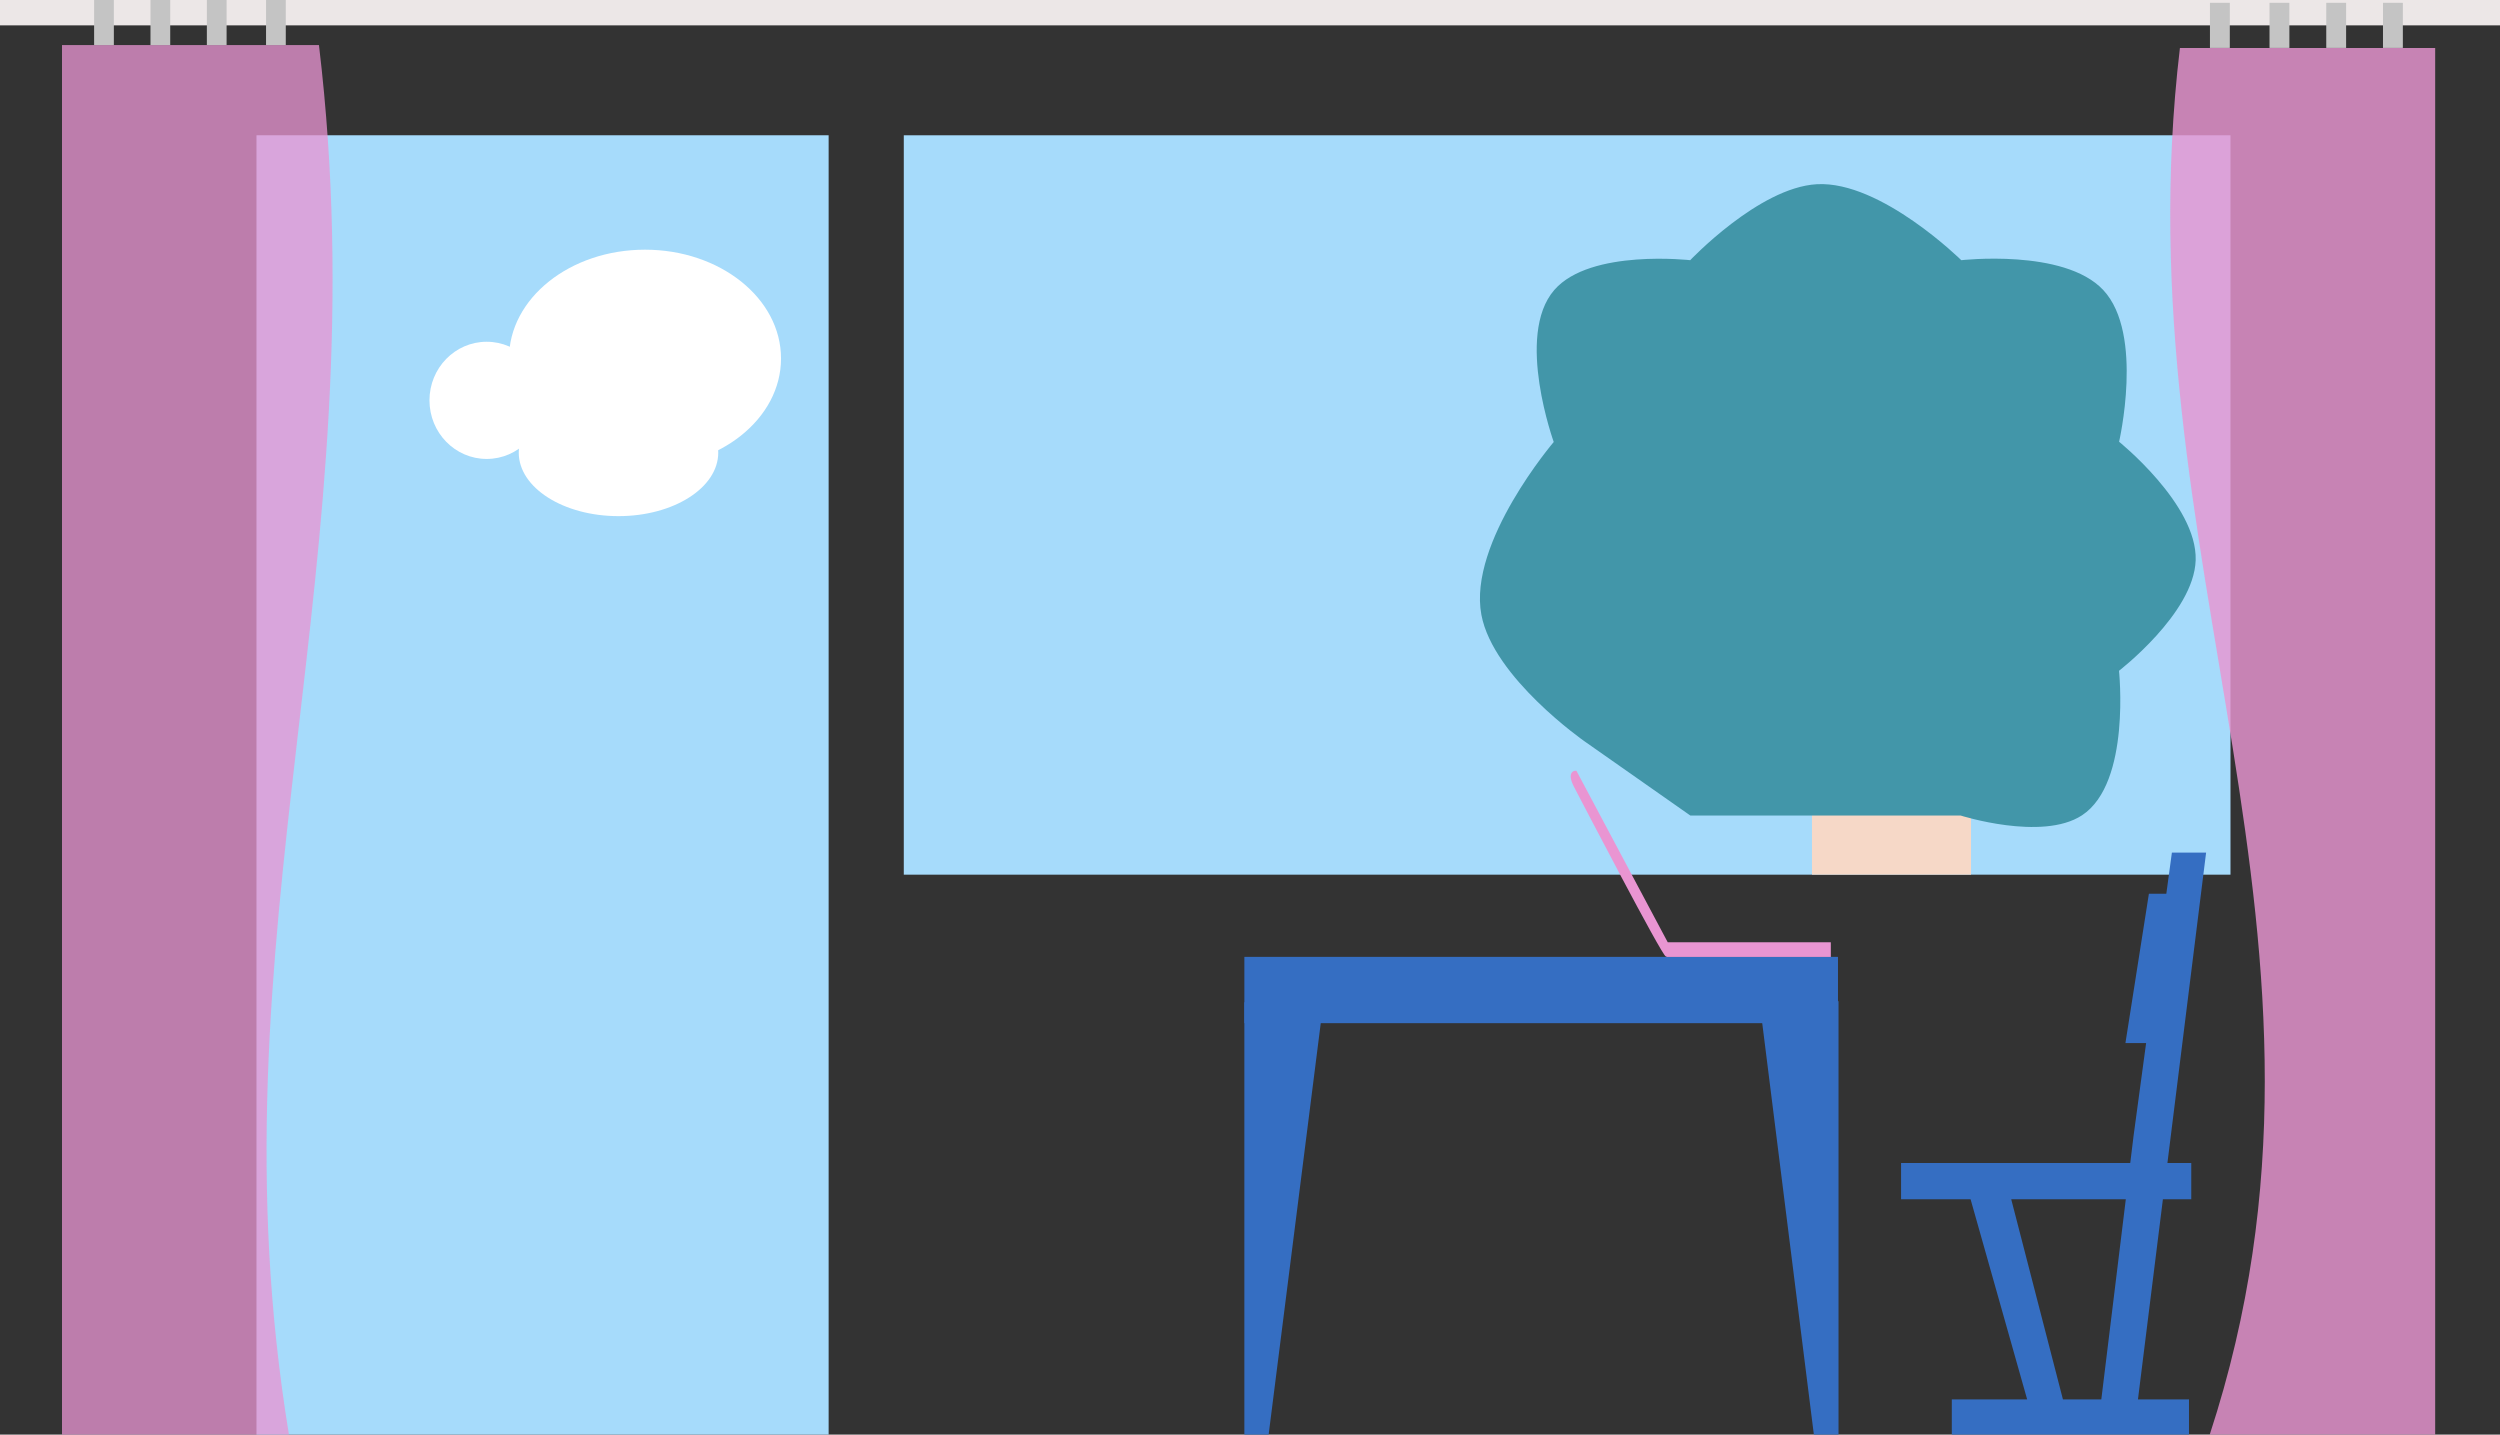 <svg width="887" height="509" viewBox="0 0 887 509" fill="none" xmlns="http://www.w3.org/2000/svg">
<rect x="0" y="0" width="887" height="509" fill="#333333" stroke="none"/>
<g id="home">
<rect id="window-door" x="91" y="48" width="203" height="461" fill="#A6DBFB"/>
<rect id="window" x="320.664" y="48" width="470.713" height="262.332" fill="#A6DBFB"/>
<g id="tree">
<rect id="Rectangle 13" x="642.888" y="267.765" width="56.426" height="42.567" fill="#F6D8C7"/>
<path id="Vector 1" d="M695.682 288.843H599.877L562.471 262.609C562.471 262.609 530.245 240.136 526.091 218.062C521.299 192.602 551.829 156.92 551.829 156.92C551.829 156.92 538.092 119.071 551.829 103.23C564.407 88.726 599.877 92.836 599.877 92.836C599.877 92.836 624.259 67.007 644.635 65.86C667.147 64.593 695.682 92.836 695.682 92.836C695.682 92.836 732.175 88.627 745.856 103.23C760.264 118.61 751.301 156.92 751.301 156.92C751.301 156.92 779.154 179.275 778.524 198.759C777.923 217.328 751.301 237.776 751.301 237.776C751.301 237.776 755.621 277.551 738.432 288.843C724.478 298.008 695.682 288.843 695.682 288.843Z" fill="#4296A9" stroke="#4296A9"/>
</g>
<g id="table">
<path id="Vector 2" d="M651.618 340H442V362.521H651.618V340Z" fill="#356EC2" stroke="#356EC2"/>
<path id="Vector 3" d="M442 508.5V356.096H468.976L449.67 508.5H442Z" fill="#356EC2" stroke="#356EC2"/>
<path id="Vector 4" d="M651.807 508.5V355.732H624.831L644 508.5H651.807Z" fill="#356EC2" stroke="#356EC2"/>
</g>
<g id="Union">
<path fill-rule="evenodd" clip-rule="evenodd" d="M766.954 425.009L757.981 497H776.154V508.5H693V497H719.894L699.544 425.009H675V413.13H756.255L757.517 402.819L762.015 369.573H754.69L762.857 317.602H769.048L771.024 303L782.16 303L768.434 413.13H776.963V425.009H766.954ZM754.801 425.009L745.989 497H731.539L712.939 425.009H754.801Z" fill="#356EC2"/>
<path d="M757.981 497L757.485 496.938L757.415 497.5H757.981V497ZM766.954 425.009V424.509H766.512L766.458 424.947L766.954 425.009ZM776.154 497H776.654V496.5H776.154V497ZM776.154 508.5V509H776.654V508.5H776.154ZM693 508.5H692.5V509H693V508.5ZM693 497V496.5H692.5V497H693ZM719.894 497V497.5H720.555L720.376 496.864L719.894 497ZM699.544 425.009L700.026 424.873L699.923 424.509H699.544V425.009ZM675 425.009H674.5V425.509H675V425.009ZM675 413.13V412.63H674.5V413.13H675ZM756.255 413.13V413.63H756.697L756.751 413.191L756.255 413.13ZM757.517 402.819L757.021 402.752L757.02 402.758L757.517 402.819ZM762.015 369.573L762.511 369.64L762.587 369.073H762.015V369.573ZM754.69 369.573L754.196 369.496L754.105 370.073H754.69V369.573ZM762.857 317.602V317.102H762.429L762.363 317.524L762.857 317.602ZM769.048 317.602V318.102H769.485L769.543 317.669L769.048 317.602ZM771.024 303L771.024 302.5L770.587 302.5L770.528 302.933L771.024 303ZM782.16 303L782.656 303.062L782.726 302.5L782.16 302.5L782.16 303ZM768.434 413.13L767.938 413.068L767.868 413.63H768.434V413.13ZM776.963 413.13H777.463V412.63H776.963V413.13ZM776.963 425.009V425.509H777.463V425.009H776.963ZM745.989 497V497.5H746.432L746.485 497.061L745.989 497ZM754.801 425.009L755.297 425.07L755.366 424.509H754.801V425.009ZM731.539 497L731.055 497.125L731.152 497.5H731.539V497ZM712.939 425.009V424.509H712.294L712.455 425.134L712.939 425.009ZM758.477 497.062L767.45 425.071L766.458 424.947L757.485 496.938L758.477 497.062ZM776.154 496.5H757.981V497.5H776.154V496.5ZM776.654 508.5V497H775.654V508.5H776.654ZM693 509H776.154V508H693V509ZM692.5 497V508.5H693.5V497H692.5ZM719.894 496.5H693V497.5H719.894V496.5ZM699.063 425.145L719.413 497.136L720.376 496.864L700.026 424.873L699.063 425.145ZM675 425.509H699.544V424.509H675V425.509ZM674.5 413.13V425.009H675.5V413.13H674.5ZM756.255 412.63H675V413.63H756.255V412.63ZM757.02 402.758L755.758 413.069L756.751 413.191L758.013 402.88L757.02 402.758ZM761.52 369.506L757.021 402.752L758.012 402.886L762.511 369.64L761.52 369.506ZM762.015 369.073H754.69V370.073H762.015V369.073ZM755.184 369.651L763.35 317.679L762.363 317.524L754.196 369.496L755.184 369.651ZM762.857 318.102H769.048V317.102H762.857V318.102ZM770.528 302.933L768.552 317.535L769.543 317.669L771.519 303.067L770.528 302.933ZM782.16 302.5L771.024 302.5L771.024 303.5L782.16 303.5L782.16 302.5ZM768.931 413.192L782.656 303.062L781.664 302.938L767.938 413.068L768.931 413.192ZM776.963 412.63H768.434V413.63H776.963V412.63ZM777.463 425.009V413.13H776.463V425.009H777.463ZM766.954 425.509H776.963V424.509H766.954V425.509ZM746.485 497.061L755.297 425.07L754.304 424.949L745.493 496.939L746.485 497.061ZM731.539 497.5H745.989V496.5H731.539V497.5ZM712.455 425.134L731.055 497.125L732.023 496.875L713.423 424.884L712.455 425.134ZM754.801 424.509H712.939V425.509H754.801V424.509Z" fill="#356EC2"/>
</g>
<g id="cloud">
<ellipse id="Ellipse 6" cx="172.67" cy="142.044" rx="20.294" ry="20.789" fill="white"/>
<ellipse id="Ellipse 7" cx="228.848" cy="127.195" rx="48.259" ry="38.607" fill="white"/>
<ellipse id="Ellipse 8" cx="219.444" cy="160.605" rx="35.39" ry="22.521" fill="white"/>
</g>
<path id="laptop" d="M591.412 334.813L558.991 273.932C558.991 273.932 556.269 273.932 558.991 279.129C561.714 284.326 590.174 339.02 591.412 339.02H649.075V334.813H591.412Z" fill="#E995D2" stroke="#E995D2"/>
<rect id="Rectangle 48" width="887" height="9" fill="#ECE7E7"/>
<g id="curtain">
<path id="Vector 17" d="M864 509H784.014C841.431 333.378 751.837 198.509 773.435 17.032H812.872H864V509Z" fill="#E995D2" fill-opacity="0.81"/>
<rect id="Rectangle 49" x="784.09" y="1" width="7.045" height="16" fill="#C4C4C4"/>
<rect id="Rectangle 50" x="805.227" y="1" width="7.045" height="16" fill="#C4C4C4"/>
<rect id="Rectangle 51" x="825.356" y="1" width="7.045" height="16" fill="#C4C4C4"/>
<rect id="Rectangle 52" x="845.486" y="1" width="7.045" height="16" fill="#C4C4C4"/>
</g>
<g id="curtain_2">
<path id="Vector 17_2" d="M22 509H102.517C73.467 332 135.127 199.699 113.165 16H73.467H22V509Z" fill="#E995D2" fill-opacity="0.76"/>
<rect id="Rectangle 49_2" width="7" height="16" transform="matrix(-1 0 0 1 101.394 0)" fill="#C4C4C4"/>
<rect id="Rectangle 50_2" width="7" height="16" transform="matrix(-1 0 0 1 80.394 0)" fill="#C4C4C4"/>
<rect id="Rectangle 51_2" width="7" height="16" transform="matrix(-1 0 0 1 60.394 0)" fill="#C4C4C4"/>
<rect id="Rectangle 52_2" width="7" height="16" transform="matrix(-1 0 0 1 40.394 0)" fill="#C4C4C4"/>
</g>
</g>
</svg>
